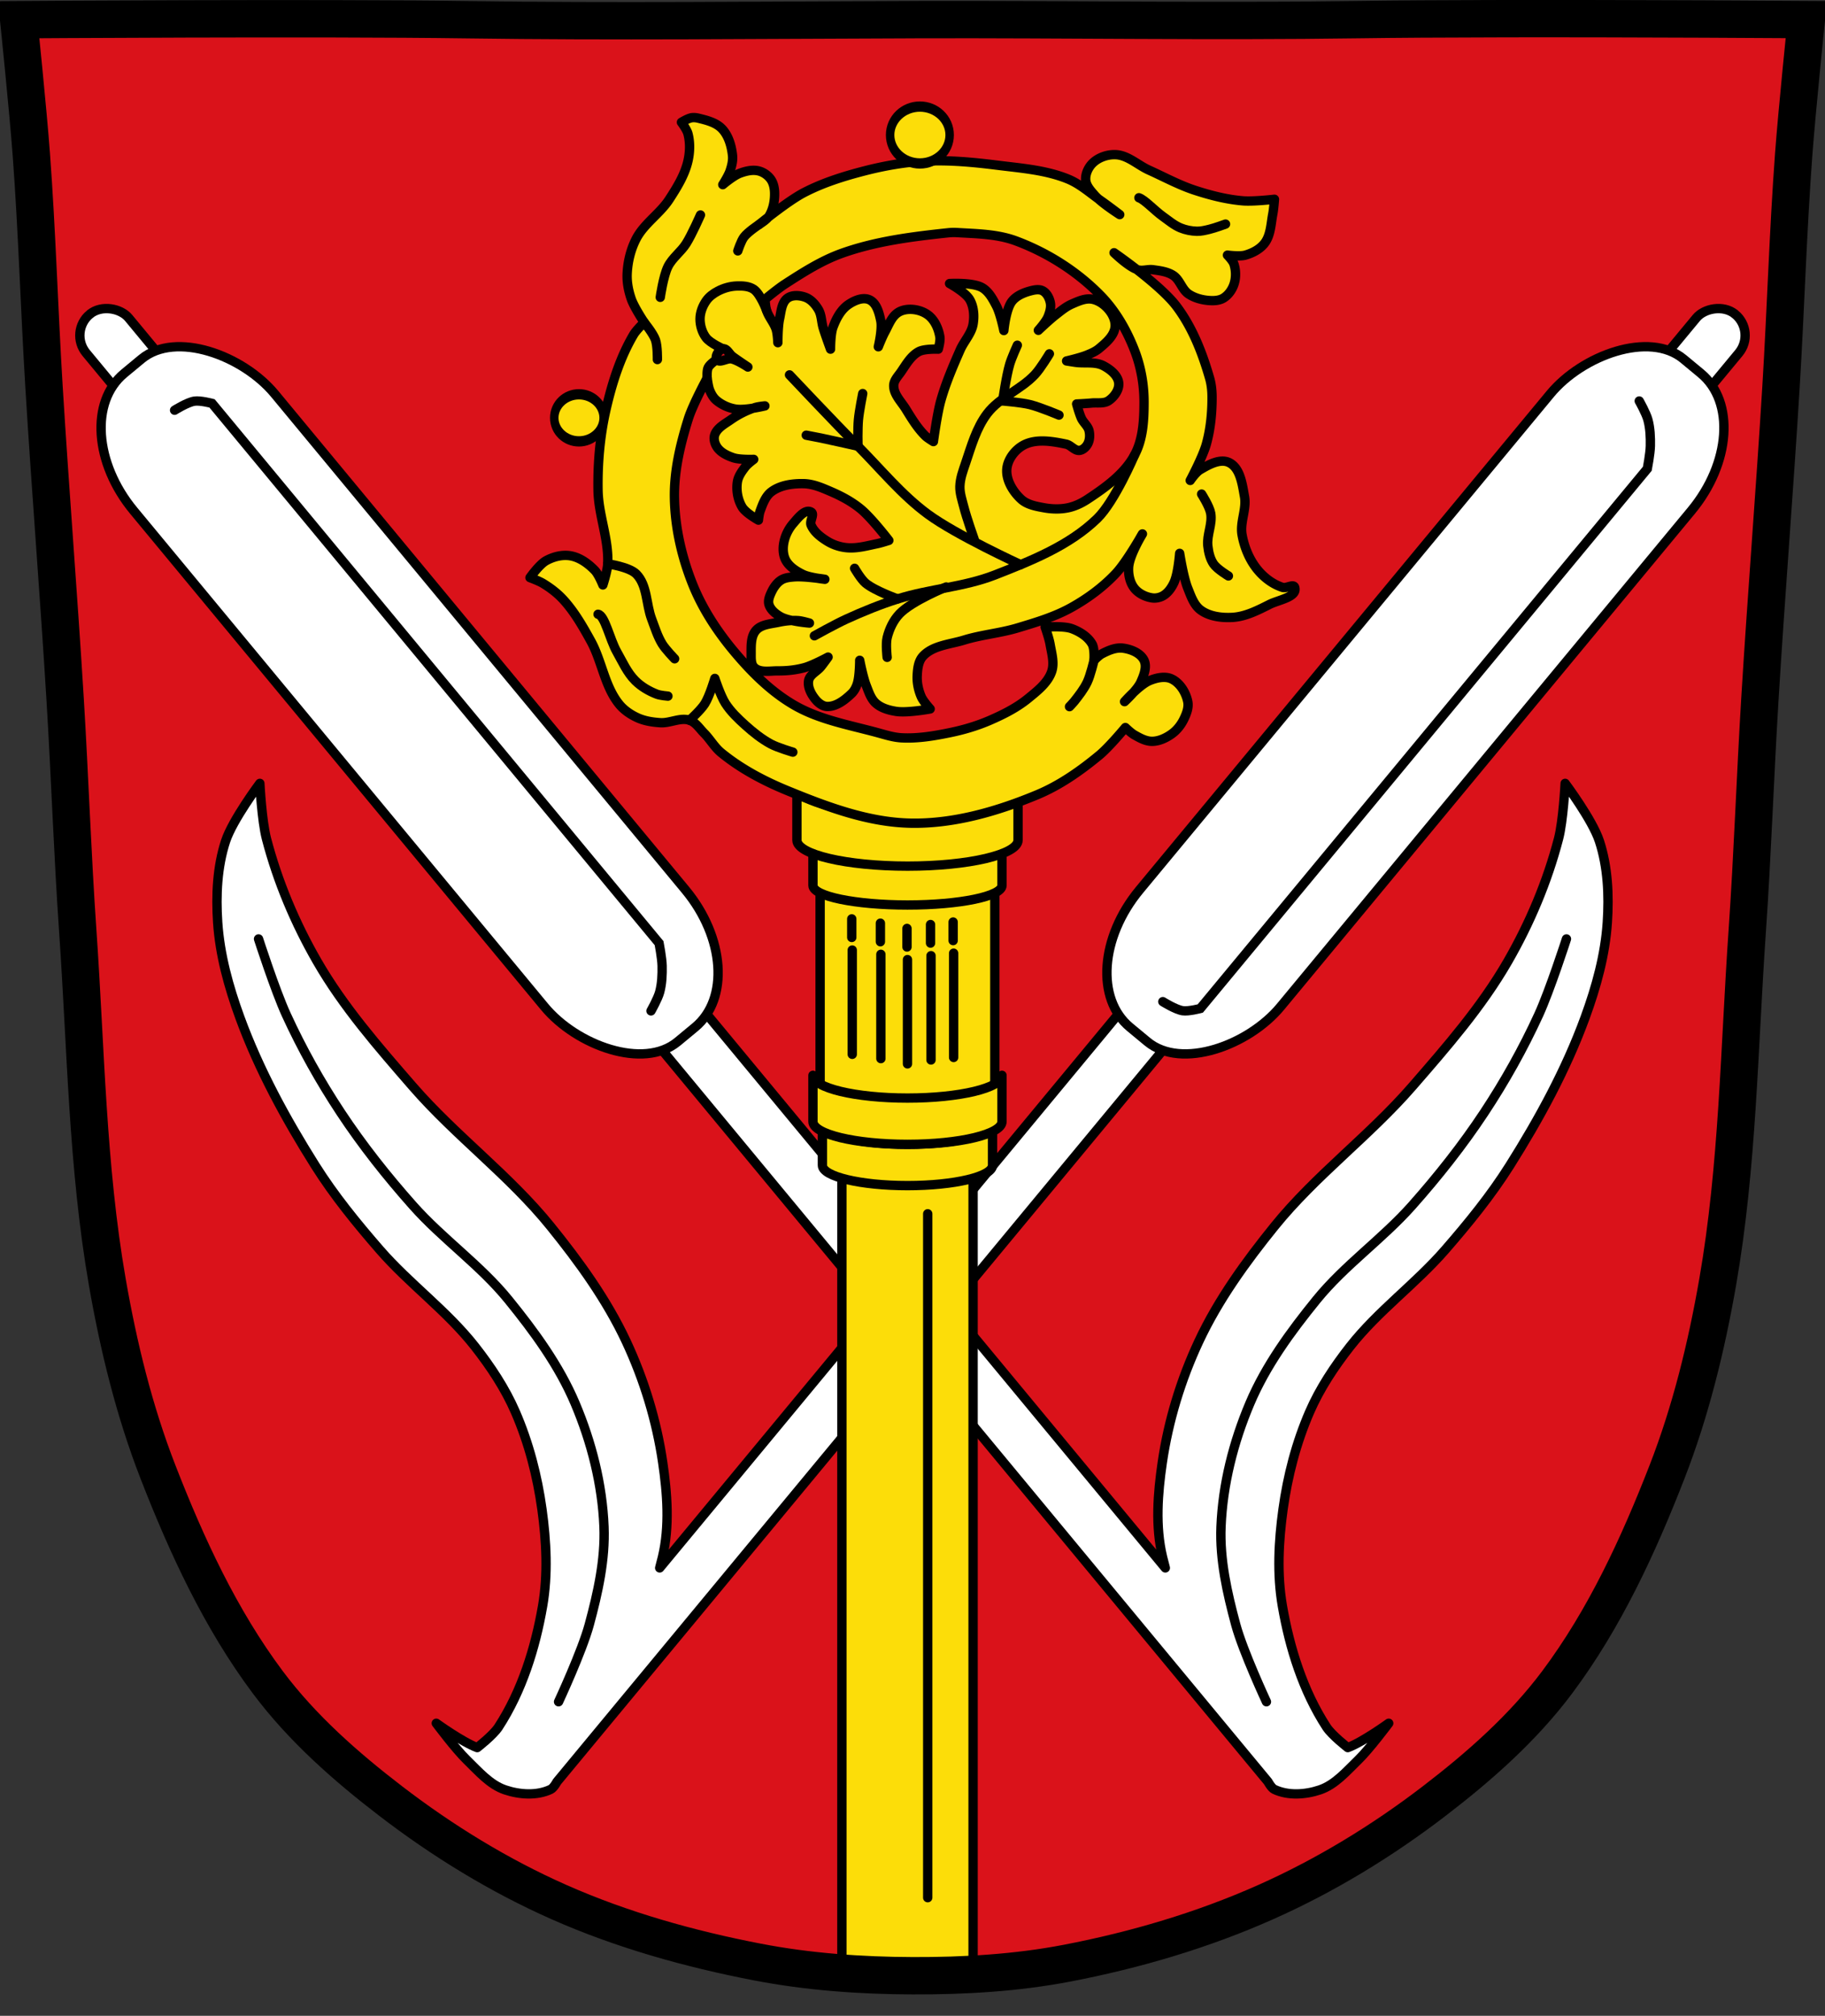 <svg xmlns="http://www.w3.org/2000/svg" viewBox="0 0 977.12 1079.02"><rect x="0" y="0" width="977.12" height="1079.02" fill="#333333" stroke="none"/><path d="M798.39 10.026c-26.17.053-51.02.198-70.798.478-79.11 1.122-156.7-.214-235.05 0-2.653.007-5.305.036-7.958.043-78.35.214-155.94 1.122-235.05 0-79.11-1.122-239.53 0-239.53 0s4.995 48.18 6.784 72.32c3.067 41.38 4.256 82.87 6.784 124.29 3.405 55.766 7.902 111.49 11.307 167.25 2.529 41.41 3.91 82.9 6.784 124.29 4.346 62.59 5.02 125.75 15.786 187.56 6.02 34.562 14.418 68.979 27.14 101.67 15.355 39.473 33.473 78.71 58.839 112.63 18.288 24.456 41.648 45.04 65.884 63.62 27.747 21.272 57.962 39.816 89.93 53.968 33.818 14.97 69.917 25.08 106.24 32.09 27.334 5.278 55.35 7.255 83.19 7.349 27.662.094 55.55-1.52 82.71-6.741 36.46-7.01 72.54-17.626 106.46-32.746 31.934-14.235 62.23-32.696 89.98-53.968 24.24-18.58 47.595-39.17 65.884-63.62 25.365-33.919 43.484-73.16 58.839-112.63 12.718-32.695 21.12-67.16 27.14-101.72 10.762-61.814 11.44-124.97 15.786-187.56 2.874-41.39 4.256-82.87 6.784-124.29 3.405-55.766 7.902-111.44 11.307-167.21 2.529-41.41 3.717-82.909 6.784-124.29 1.79-24.14 6.784-72.32 6.784-72.32s-90.24-.636-168.73-.478" fill="#da121a"/><g stroke="#000"><g stroke-linecap="round"><g stroke-width="5"><g stroke-linejoin="round"><g fill="#fff"><path d="m635.55 546.524-337.32 407.21s-1.788 3.328-3.389 4.091c-7.332 3.496-16.67 2.864-24.366.268-8.206-2.768-14.276-9.94-20.497-15.964-6.136-5.942-16.387-19.702-16.387-19.702s13.944 10.07 21.909 13.04c0 0 8.518-6.585 11.395-11.01 12.532-19.29 19.708-42.16 23.632-64.828 2.936-16.959 2.01-34.564-.34-51.614-2.459-17.869-7.06-35.675-14.246-52.22-5.47-12.588-13.194-24.23-21.665-35.03-14.935-19.04-35.03-33.489-50.911-51.749-12.419-14.282-24.451-29.04-34.547-45.05-15.827-25.1-30.2-51.48-40.39-79.35-5.981-16.373-10.734-33.514-11.881-50.908-.958-14.53-.292-29.64 4.241-43.477 3.729-11.382 18.339-30.907 18.339-30.907s1.025 20.01 3.536 29.63c5.976 22.892 15.309 45.08 27.11 65.59 14.03 24.383 32.791 45.84 51.24 67.08 22.933 26.399 51.668 47.51 73.66 74.69 15.487 19.14 30.16 39.4 40.593 61.707 9.562 20.438 16.287 42.487 19.556 64.813 2.441 16.674 3.79 34.15-.115 50.55-.47 1.974-.969 3.934-1.511 5.89l258.72-312.32 23.632 19.576z"/><path d="m341.57 546.524 337.32 407.21s1.788 3.328 3.389 4.091c7.332 3.496 16.67 2.864 24.366.268 8.206-2.768 14.276-9.94 20.497-15.964 6.136-5.942 16.387-19.702 16.387-19.702s-13.944 10.07-21.909 13.04c0 0-8.518-6.585-11.395-11.01-12.532-19.29-19.708-42.16-23.632-64.828-2.936-16.959-2.01-34.564.34-51.614 2.459-17.869 7.06-35.675 14.246-52.22 5.47-12.588 13.194-24.23 21.665-35.03 14.935-19.04 35.03-33.489 50.911-51.749 12.419-14.282 24.451-29.04 34.547-45.05 15.827-25.1 30.2-51.48 40.39-79.35 5.981-16.373 10.734-33.514 11.881-50.908.958-14.53.292-29.64-4.241-43.477-3.729-11.382-18.339-30.907-18.339-30.907s-1.025 20.01-3.536 29.63c-5.976 22.892-15.309 45.08-27.11 65.59-14.03 24.383-32.791 45.84-51.24 67.08-22.933 26.399-51.668 47.51-73.66 74.69-15.487 19.14-30.16 39.4-40.593 61.707-9.562 20.438-16.287 42.487-19.556 64.813-2.441 16.674-3.79 34.15.115 50.55.47 1.974.969 3.934 1.511 5.89l-258.72-312.32-23.632 19.576z"/></g><g fill="#fcdd09"><path d="M439.1 472.244h93.54v117.77H439.1zM450.75 620.22v435.97c12.621.95 25.279 1.363 37.906 1.406 10.759.036 21.573-.189 32.34-.781v-436.59h-70.25z"/></g></g><path d="M496.71 649.714v366.08" fill="none"/><g fill="#fcdd09" stroke-linejoin="round"><path d="M440.32 601.674v22.09c0 6.01 20.408 10.875 45.563 10.875 25.15 0 45.531-4.862 45.531-10.875v-22.09c0 6.01-20.377 10.875-45.531 10.875-25.15 0-45.563-4.862-45.563-10.875z"/><path d="M435.26 575.594v24.766c0 6.741 22.676 12.19 50.625 12.19s50.59-5.45 50.59-12.19v-24.766c0 6.741-22.641 12.19-50.59 12.19-27.949 0-50.625-5.45-50.625-12.19z"/></g><g fill="none"><path d="M485.87 513.654v55.82M485.61 496.974v9.941M471.63 510.834v55.82M471.37 494.154v9.941M498.47 511.564v55.82M498.21 494.884v9.941M456.3 508.544v55.82M456.04 491.864v9.941M510.58 510.224v55.82M510.32 493.544v9.941"/></g><g fill="#fcdd09" stroke-linejoin="round"><path d="M435.26 452.694v21.272c0 5.79 22.676 10.47 50.625 10.47s50.59-4.681 50.59-10.47v-21.272c0 5.79-22.641 10.47-50.59 10.47-27.949 0-50.625-4.681-50.625-10.47z"/><path d="M426.68 421.454v28.26c0 7.692 26.524 13.91 59.22 13.91 32.692 0 59.17-6.219 59.17-13.91v-28.26c0 7.692-26.483 13.91-59.17 13.91-32.692 0-59.22-6.219-59.22-13.91z"/><path d="M370.04 63.084c-1.869.353-5.188 2.375-5.188 2.375s2.871 3.812 3.469 6.06c1.263 4.752 1.108 9.96 0 14.75-1.705 7.376-5.848 14.06-9.969 20.406-5.03 7.748-13.565 13.03-17.781 21.25-2.926 5.703-4.492 12.222-4.781 18.625-.205 4.544.702 9.17 2.188 13.469 1.563 4.521 6.938 12.563 6.938 12.563s-4.192 4.03-5.656 6.5c-7.231 12.2-11.564 26.09-14.75 39.906-3.264 14.158-4.542 28.847-4.313 43.37.21 13.268 5.82 26.21 5.188 39.469-.184 3.854-2.594 11.281-2.594 11.281s-2.271-5.672-4.344-7.813c-3.514-3.628-8.02-6.92-13-7.781-4.364-.756-9.151.458-13.03 2.594-3.666 2.02-8.656 9.09-8.656 9.09s4.776 1.753 6.938 3.063c3.956 2.397 7.716 5.249 10.844 8.656 5.993 6.53 10.465 14.366 14.75 22.12 5.975 10.821 7.401 24.22 15.16 33.844 2.599 3.225 6.223 5.674 10 7.375 3.769 1.697 8 2.332 12.12 2.594 5.216.332 10.666-2.962 15.625-1.313 3.305 1.099 5.36 4.465 7.813 6.938 3.244 3.27 5.531 7.486 9.09 10.406 10.512 8.616 22.801 15.12 35.37 20.281 21.09 8.655 43.33 17.04 66.12 17.469 23.11.433 46.31-6.321 67.66-15.188 12.188-5.062 23.24-12.837 33.406-21.25 5.201-4.303 13.875-14.75 13.875-14.75s2.992 2.889 4.781 3.906c2.939 1.671 6.15 3.484 9.531 3.469 3.715-.017 7.409-1.755 10.438-3.906 2.762-1.961 5-4.774 6.5-7.813 1.441-2.921 2.797-6.338 2.156-9.531-.979-4.877-4.153-10.04-8.656-12.156-3.546-1.664-8.09-.599-11.719.875-5.426 2.204-13.469 11.281-13.469 11.281s6.837-6.284 8.688-10.406c1.617-3.603 3.468-8.162 1.75-11.719-1.887-3.908-6.978-5.937-11.281-6.5-3.861-.505-7.828 1.233-11.281 3.03-1.64.854-4.25 3.563-4.25 3.563s.477-6.197-.969-8.75c-2.238-3.952-6.586-6.668-10.844-8.25-4.481-1.665-14.313-.875-14.313-.875s2.094 6 2.625 9.125c.825 4.845 2.441 10.07.844 14.719-2.066 6.01-7.644 10.319-12.563 14.344-6.07 4.964-13.219 8.559-20.406 11.688-6.8 2.96-13.987 5.091-21.25 6.594-8.577 1.775-17.378 3.271-26.12 2.813-4.448-.233-8.764-1.645-13.06-2.813-14.998-4.074-30.811-6.842-44.28-14.594-12.362-7.114-22.815-17.494-32-28.406-9.185-10.911-17.228-23.13-22.531-36.37-5.87-14.654-9.489-30.56-9.75-46.34-.237-14.296 3.161-28.601 7.438-42.24 2.397-7.646 10.09-21.818 10.09-21.818s.529 4.565 1.406 6.656c.808 1.926 1.88 3.863 3.469 5.219 2.901 2.474 6.642 4.145 10.406 4.75 5.173.831 15.625-1.719 15.625-1.719s-3.542.329-5.219.875a49.458 49.458 0 0 0-13 6.5c-3.27 2.293-7.485 4.442-8.688 8.25-.666 2.108.069 4.673 1.313 6.5 1.941 2.852 5.421 4.515 8.688 5.625 3.434 1.167 10.844.875 10.844.875h.063s-3.195 2.362-4.406 3.906c-1.918 2.446-3.889 5.176-4.344 8.25-.668 4.513.233 9.534 2.594 13.438 1.917 3.171 8.688 6.938 8.688 6.938s.313-3.262.875-4.781c1.393-3.765 2.853-7.995 6.06-10.406 4.765-3.58 11.385-4.466 17.344-4.344 5.124.105 10.04 2.313 14.75 4.344 5.538 2.39 10.951 5.313 15.625 9.125 5.865 4.784 15.16 16.906 15.16 16.906s-4.01 1.293-6.06 1.719c-5.423 1.123-10.956 2.712-16.469 2.188-3.64-.346-7.296-1.546-10.406-3.469-3.484-2.153-7.12-4.904-8.688-8.688-.885-2.136 2.027-5.824 0-6.938-3.301-1.812-7.05 3.229-9.531 6.06-2.728 3.118-4.634 7.179-5.219 11.281-.414 2.899-.142 6.145 1.313 8.688 1.938 3.388 5.579 5.679 9.09 7.375 3.603 1.739 11.719 2.594 11.719 2.594s-11-1.737-16.5-1.281c-2.374.197-4.932.433-6.938 1.719-2.334 1.496-4.02 3.988-5.188 6.5-.934 2-1.914 4.373-1.313 6.5.811 2.865 3.509 5.05 6.094 6.531 4.623 2.643 15.594 3.469 15.594 3.469s-3.999-1.179-6.06-1.313c-3.474-.225-7 .137-10.406.875-4.205.912-9.322 1.106-12.156 4.344-2.723 3.11-2.606 7.992-2.594 12.12.008 2.666-.239 6 1.719 7.813 3.112 2.877 8.356 1.715 12.594 1.75 4.806.039 9.682-.462 14.313-1.75 4.42-1.23 12.563-5.625 12.563-5.625s-2.513 3.514-3.875 5.188c-2.073 2.547-5.934 4.146-6.531 7.375-.674 3.643 1.502 7.587 3.906 10.406 1.517 1.778 3.757 3.437 6.094 3.469 4.911.067 9.46-3.532 13-6.938 1.443-1.389 2.408-3.284 3.03-5.188 1.313-4.01 1.313-12.594 1.313-12.594s1.775 9.133 3.469 13.438c1.328 3.375 2.479 7.151 5.188 9.563 2.908 2.589 6.996 3.744 10.844 4.344 6.02.937 18.219-1.313 18.219-1.313s-3.677-4.04-4.75-6.5c-1.531-3.511-2.363-7.455-2.188-11.281.166-3.609.595-7.738 3.03-10.406 5.343-5.851 14.553-6.356 22.12-8.688 9.351-2.88 19.257-3.677 28.625-6.5 9.769-2.944 19.705-5.89 28.625-10.844 8.752-4.861 17.01-10.934 23.875-18.219 5.858-6.215 14.313-21.25 14.313-21.25s-6.956 11.378-7.375 17.781c-.254 3.885.621 8.223 3.03 11.281 2.239 2.841 5.952 4.663 9.531 5.188 2.054.301 4.322-.199 6.094-1.281 2.541-1.552 4.366-4.239 5.625-6.938 2.243-4.808 3.03-15.625 3.03-15.625s1.966 12.731 4.344 18.656c1.691 4.213 3.274 9.04 6.938 11.719 4.668 3.415 11.131 4.22 16.906 3.906 7.04-.383 13.668-3.805 19.969-6.969 4.833-2.427 15.02-3.923 13.438-9.09-.635-2.072-4.436.658-6.5 0-5.232-1.667-9.963-5.279-13.438-9.531-4.303-5.265-7.06-11.962-8.25-18.656-1.194-6.711 2.536-13.701 1.313-20.406-1.197-6.558-2.248-15.317-8.25-18.219-4.833-2.337-11.01 1.161-15.625 3.906-2.198 1.308-5.188 5.656-5.188 5.656s6.767-12.665 8.656-19.531c2.241-8.143 3.065-16.71 3.03-25.16-.013-3.35-.356-6.749-1.281-9.969-3.911-13.614-9.243-27.29-17.781-38.594-8.84-11.7-33.406-28.625-33.406-28.625s7.667 7.501 12.594 9.09c2.607.843 5.505-.372 8.219 0 3.718.51 7.696.987 10.844 3.03 3.617 2.349 4.666 7.568 8.25 9.969 3.271 2.191 7.352 3.255 11.281 3.5 2.492.156 5.243-.012 7.375-1.313 2.64-1.61 4.635-4.446 5.625-7.375 1.157-3.424 1.116-7.406 0-10.844-.608-1.873-3.469-4.781-3.469-4.781s6.498.878 9.563 0c3.931-1.127 7.961-3.222 10.406-6.5 3.231-4.331 3.289-10.32 4.313-15.625.495-2.563.875-7.781.875-7.781s-11.283 1.313-16.906.844c-8.705-.726-17.288-2.92-25.594-5.625-8.555-2.787-16.518-7.143-24.719-10.844-5.956-2.688-11.254-7.952-17.781-8.25-4.299-.196-9.02 1.398-12.156 4.344-2.405 2.259-4.103 5.801-3.906 9.09.19 3.173 2.689 5.857 4.781 8.25 3.729 4.265 13.438 10.406 13.438 10.406s-6.579-5.01-9.969-7.375c-5.817-4.059-11.214-9.01-17.781-11.688-11.872-4.841-25.03-5.779-37.75-7.375-12.785-1.604-25.725-2.847-38.594-2.188-10.968.562-21.896 2.481-32.531 5.219-11.158 2.873-22.318 6.354-32.531 11.688-8.642 4.513-23.844 16.938-23.844 16.938s3.999-2.427 5.188-4.344c2.275-3.67 3.138-8.277 3.03-12.594-.063-2.55-.646-5.288-2.156-7.344-1.543-2.1-3.963-3.748-6.5-4.344-3.262-.766-6.831.106-9.969 1.281-3.425 1.283-9.125 6.094-9.125 6.094s3.02-4.736 3.906-7.375c.882-2.641 1.616-5.482 1.313-8.25-.56-5.099-2.111-10.605-5.656-14.313-3.171-3.316-8.104-4.542-12.563-5.625-1.277-.31-2.646-.463-3.938-.219zm142.34 61.41c10.595.633 21.582.74 31.531 4.438 16.849 6.263 32.768 16.343 45.34 29.19 8.201 8.377 14.239 19.01 18.406 29.969 3.298 8.673 4.894 18.13 4.875 27.406-.019 9.54-.564 19.777-5.125 28.16-5.485 10.08-15.516 17.244-25.09 23.563-3.189 2.104-6.761 3.812-10.5 4.594-4.17.872-8.589.757-12.781 0-4.311-.778-9.09-1.631-12.313-4.594-4.39-4.03-8.155-10.218-7.656-16.16.435-5.18 4.355-10.326 8.938-12.781 6.704-3.593 15.369-2.094 22.813-.531 2.577.541 4.539 3.631 7.156 3.344 1.816-.2 3.449-1.751 4.344-3.344 1.175-2.092 1.308-4.815.781-7.156-.572-2.541-2.992-4.296-4.094-6.656-1.142-2.448-2.563-7.688-2.563-7.688s5.3-.234 7.938-.5c3.087-.311 6.652.461 9.219-1.281 3-2.038 5.755-5.859 5.375-9.469-.431-4.087-4.548-7.31-8.188-9.219-4.424-2.319-9.927-1.128-14.875-1.813-1.618-.224-4.844-.75-4.844-.75s7.295-1.691 10.75-3.094c2.332-.947 4.729-1.944 6.656-3.563 3.489-2.929 7.511-6.29 8.438-10.75.611-2.941-.572-6.248-2.281-8.719-2.266-3.275-5.842-6.14-9.75-6.906-3.694-.725-7.549 1.059-11 2.563-3.213 1.4-5.949 3.727-8.719 5.875-3.248 2.518-9.219 8.188-9.219 8.188s4-4.446 5.125-7.156c.996-2.399 1.804-5.143 1.281-7.688-.501-2.437-1.848-5.088-4.03-6.281-1.91-1.044-4.426-.553-6.531 0-3.69.969-7.617 2.62-9.969 5.625-3.332 4.257-4.344 15.625-4.344 15.625s-1.831-8.979-3.906-13c-1.938-3.753-4.109-7.914-7.781-10-5.075-2.882-17.375-2.156-17.375-2.156s8.564 4.656 10.844 8.688c2.152 3.806 2.468 8.687 1.75 13-.849 5.101-4.859 9.14-6.938 13.875-3.92 8.93-7.796 17.947-10.406 27.344-1.966 7.078-3.906 21.688-3.906 21.688s-3.082-1.819-4.344-3.063c-4.201-4.14-7.308-9.293-10.406-14.313-2.477-4.01-6.523-7.848-6.5-12.563.013-2.782 2.326-5.085 3.906-7.375 2.733-3.961 5.28-8.589 9.531-10.844 3.089-1.638 10.406-1.313 10.406-1.313s1.218-4.341.875-6.5c-.629-3.962-2.322-8.07-5.219-10.844-2.382-2.282-5.811-3.582-9.09-3.906-2.798-.276-5.923.172-8.25 1.75-3.45 2.34-4.928 6.754-6.938 10.406-1.373 2.496-3.469 7.813-3.469 7.813s2.243-9.344 1.313-13.906c-.852-4.179-2.207-9.495-6.094-11.25-3.517-1.588-8.099.411-11.281 2.594-4.03 2.766-6.527 7.567-8.219 12.156-1.356 3.678-1.313 11.688-1.313 11.688s-2.753-7.472-3.906-11.281c-.995-3.286-.84-7.02-2.594-9.969-1.619-2.724-3.965-5.403-6.938-6.5-2.993-1.105-6.976-1.431-9.563.438-3.263 2.358-3.444 7.35-4.313 11.281-.905 4.099-.875 12.563-.875 12.563s-.2-4.707-.875-6.938c-1.123-3.71-4.04-6.703-5.188-10.406-.584-1.889-.813-5.875-.813-5.875s6.74-5.592 10.406-7.969c9.774-6.336 19.752-12.732 30.719-16.656 18.248-6.529 37.82-8.96 57.09-11a27.812 27.812 0 0 1 4.563-.094zm-125.31 62.25c2.142-.406 3.372 2.767 5.125 4.063 2.674 1.977 8.219 5.656 8.219 5.656s-5.502-3.655-8.656-4.344c-2.597-.567-6.602 2.561-7.969.281-1.121-1.869 1.14-5.25 3.281-5.656z"/></g></g><g fill="#fcdd09" stroke-linejoin="round"><path d="M-641.1 72.41c0 8.406-8.681 15.221-19.389 15.221s-19.389-6.815-19.389-15.221c0-8.406 8.681-15.221 19.389-15.221S-641.1 64.004-641.1 72.41z" transform="matrix(.822 0 0 1 1035.44 -.136)" stroke-width="5.513"/><path d="M-641.1 72.41c0 8.406-8.681 15.221-19.389 15.221s-19.389-6.815-19.389-15.221c0-8.406 8.681-15.221 19.389-15.221S-641.1 64.004-641.1 72.41z" transform="matrix(.682 0 0 .828 760.43 163.704)" stroke-width="6.651"/></g><g fill="none" stroke-width="5"><path d="M585.72 353.554s-1.866 7.976-3.625 11.638c-1.785 3.716-4.373 7.01-6.919 10.25-.784.999-2.563 2.819-2.563 2.819"/><g stroke-linejoin="round"><path d="M369.19 385.554s6.02-5.439 8.153-8.83c2.593-4.122 5.381-13.582 5.381-13.582s3.035 9.265 5.638 13.326c2.872 4.479 6.807 8.229 10.763 11.788 4.179 3.759 8.633 7.328 13.582 9.994 3.688 1.987 11.788 4.356 11.788 4.356M320.2 328.804c3.588.513 6.317 13.51 9.994 19.988 3.053 5.379 5.594 11.286 9.994 15.632 3.221 3.182 7.302 5.562 11.532 7.175 1.863.711 5.894 1.025 5.894 1.025M325.38 301.834s11.514 1.585 15.32 5.442c5.958 6.04 5.179 16.16 8.2 24.09 1.718 4.507 3.121 9.211 5.638 13.326 1.804 2.948 6.663 7.944 6.663 7.944"/></g><path d="M353.51 159.154s1.612-11.345 4.1-16.401c2.309-4.692 6.931-7.888 9.738-12.301 3.076-4.835 7.688-15.376 7.688-15.376M406.51 120.114s-6.01 3.945-8.146 6.753c-1.643 2.161-3.331 7.432-3.331 7.432M344.91 172.584s4.818 5.868 6.04 9.38c1.156 3.324 1.025 10.507 1.025 10.507M609.78 105.854c3.075 1.025 8.401 6.852 12.813 9.994 3.068 2.186 5.996 4.721 9.482 6.15 2.743 1.125 5.749 1.719 8.713 1.794 2.246.057 4.476-.507 6.663-1.025 2.97-.704 8.713-2.819 8.713-2.819M643.35 264.474s4.2 6.527 4.869 10.25c1.031 5.739-2.172 11.629-1.538 17.426.37 3.384 1.156 6.927 3.075 9.738 1.918 2.81 7.944 6.407 7.944 6.407M607.41 243.644s-10.535 24.762-19.931 33.903c-14.963 14.556-35.398 22.637-54.84 30.24-16.632 6.503-35 7.403-52.02 12.813-9.358 2.974-18.486 6.69-27.42 10.763-5.875 2.678-17.17 8.969-17.17 8.969"/><path d="M480.62 320.604s-12.27-4.371-17.17-8.457c-2.532-2.112-5.894-7.944-5.894-7.944M506.63 314.194s-18.338 7.419-24.985 14.351c-3.332 3.474-5.52 8.137-6.663 12.813-.832 3.402 0 10.507 0 10.507M546.46 302.254s-34.513-15.836-49.695-27.02c-14.01-10.316-25.15-24.05-37.414-36.39-12.432-12.515-36.645-38.18-36.645-38.18"/><path d="M431.67 232.954s5.303.991 7.944 1.538c6.596 1.366 19.732 4.356 19.732 4.356s-.167-9.415.256-14.09c.429-4.741 2.306-14.09 2.306-14.09M521.61 288.754s-4.111-11.636-5.628-17.608c-.899-3.54-2.145-7.112-2.05-10.763.112-4.308 1.695-8.475 3.075-12.557 3.075-9.1 5.737-18.739 11.532-26.395 6.667-8.808 18.12-12.905 25.626-21.01 3.042-3.287 7.688-11.02 7.688-11.02"/><path d="M544.69 184.784s-3.066 6.719-4.1 10.25c-1.868 6.381-3.748 19.592-3.748 19.592s9.771.777 14.511 1.934c5.381 1.313 15.632 5.638 15.632 5.638M410.41 166.084s-3.216-8.684-6.792-11.179c-2.574-1.796-6.104-1.926-9.241-1.812-3.441.125-6.91 1.131-9.966 2.718-2.436 1.266-4.785 2.994-6.342 5.255-1.918 2.784-3.234 6.223-3.262 9.604-.029 3.553 1.112 7.319 3.262 10.147 2.173 2.859 8.998 5.923 8.998 5.923M378.63 202.364s-.296-3.917.527-5.602c.931-1.906 4.629-4.366 4.629-4.366"/></g></g><path d="M798.39 10.026c-26.17.053-51.02.198-70.798.478-79.11 1.122-156.7-.214-235.05 0-2.653.007-5.305.036-7.958.043-78.35.214-155.94 1.122-235.05 0-79.11-1.122-239.53 0-239.53 0s4.995 48.18 6.784 72.32c3.067 41.38 4.256 82.87 6.784 124.29 3.405 55.766 7.902 111.49 11.307 167.25 2.529 41.41 3.91 82.9 6.784 124.29 4.346 62.59 5.02 125.75 15.786 187.56 6.02 34.562 14.418 68.979 27.14 101.67 15.355 39.473 33.473 78.71 58.839 112.63 18.288 24.456 41.648 45.04 65.884 63.62 27.747 21.272 57.962 39.816 89.93 53.968 33.818 14.97 69.917 25.08 106.24 32.09 27.334 5.278 55.35 7.255 83.19 7.349 27.662.094 55.55-1.52 82.71-6.741 36.46-7.01 72.54-17.626 106.46-32.746 31.934-14.235 62.23-32.696 89.98-53.968 24.24-18.58 47.595-39.17 65.884-63.62 25.365-33.919 43.484-73.16 58.839-112.63 12.718-32.695 21.12-67.16 27.14-101.72 10.762-61.814 11.44-124.97 15.786-187.56 2.874-41.39 4.256-82.87 6.784-124.29 3.405-55.766 7.902-111.44 11.307-167.21 2.529-41.41 3.717-82.909 6.784-124.29 1.79-24.14 6.784-72.32 6.784-72.32s-90.24-.636-168.73-.478z" fill="none" stroke-width="20"/><g stroke-width="5"><g fill="#fff" transform="rotate(-39.637 55.767 -155.332)"><rect width="29.495" height="53.784" x="-171.28" y="88.92" rx="14.747"/><rect width="98.03" height="464.54" x="-205.54" y="125.03" ry="59.857" rx="42.941"/></g><g fill="none" stroke-linecap="round"><path d="M348.55 541.114s3.68-6.479 4.639-10.04c1.224-4.541 1.412-9.345 1.319-14.05-.081-4.091-1.63-12.167-1.63-12.167l-239.34-288.93s-6.303-1.672-9.438-1.194c-3.848.587-10.622 4.856-10.622 4.856M678.06 910.924s-12.568-26.983-16.435-41.28c-4.611-17.05-8.597-34.75-7.885-52.4.912-22.611 6.642-45.27 15.477-66.1 8.572-20.21 21.82-38.33 35.663-55.37 15.08-18.567 35.2-32.51 51.09-50.39 13.957-15.712 27.08-32.26 38.672-49.794 11.04-16.692 20.874-34.26 29.21-52.45 5.994-13.09 14.845-40.551 14.845-40.551"/></g><g fill="#fff" transform="scale(-1 1) rotate(-39.637 -56.144 155.196)"><rect width="29.495" height="53.784" x="-751.39" y="-391.62" rx="14.747"/><rect width="98.03" height="464.54" x="-785.66" y="-355.52" ry="59.857" rx="42.941"/></g><g fill="none" stroke-linecap="round"><path d="M877.66 214.644s3.68 6.479 4.639 10.04c1.224 4.541 1.412 9.345 1.319 14.05-.081 4.091-1.63 12.167-1.63 12.167l-239.34 288.93s-6.303 1.672-9.438 1.194c-3.848-.587-10.622-4.856-10.622-4.856M299.06 910.924s12.568-26.983 16.435-41.28c4.611-17.05 8.597-34.75 7.885-52.4-.912-22.611-6.642-45.27-15.477-66.1-8.572-20.21-21.82-38.33-35.663-55.37-15.08-18.567-35.2-32.51-51.09-50.39-13.957-15.712-27.08-32.26-38.672-49.794-11.04-16.692-20.874-34.26-29.21-52.45-5.994-13.09-14.845-40.551-14.845-40.551"/></g></g></g></svg>